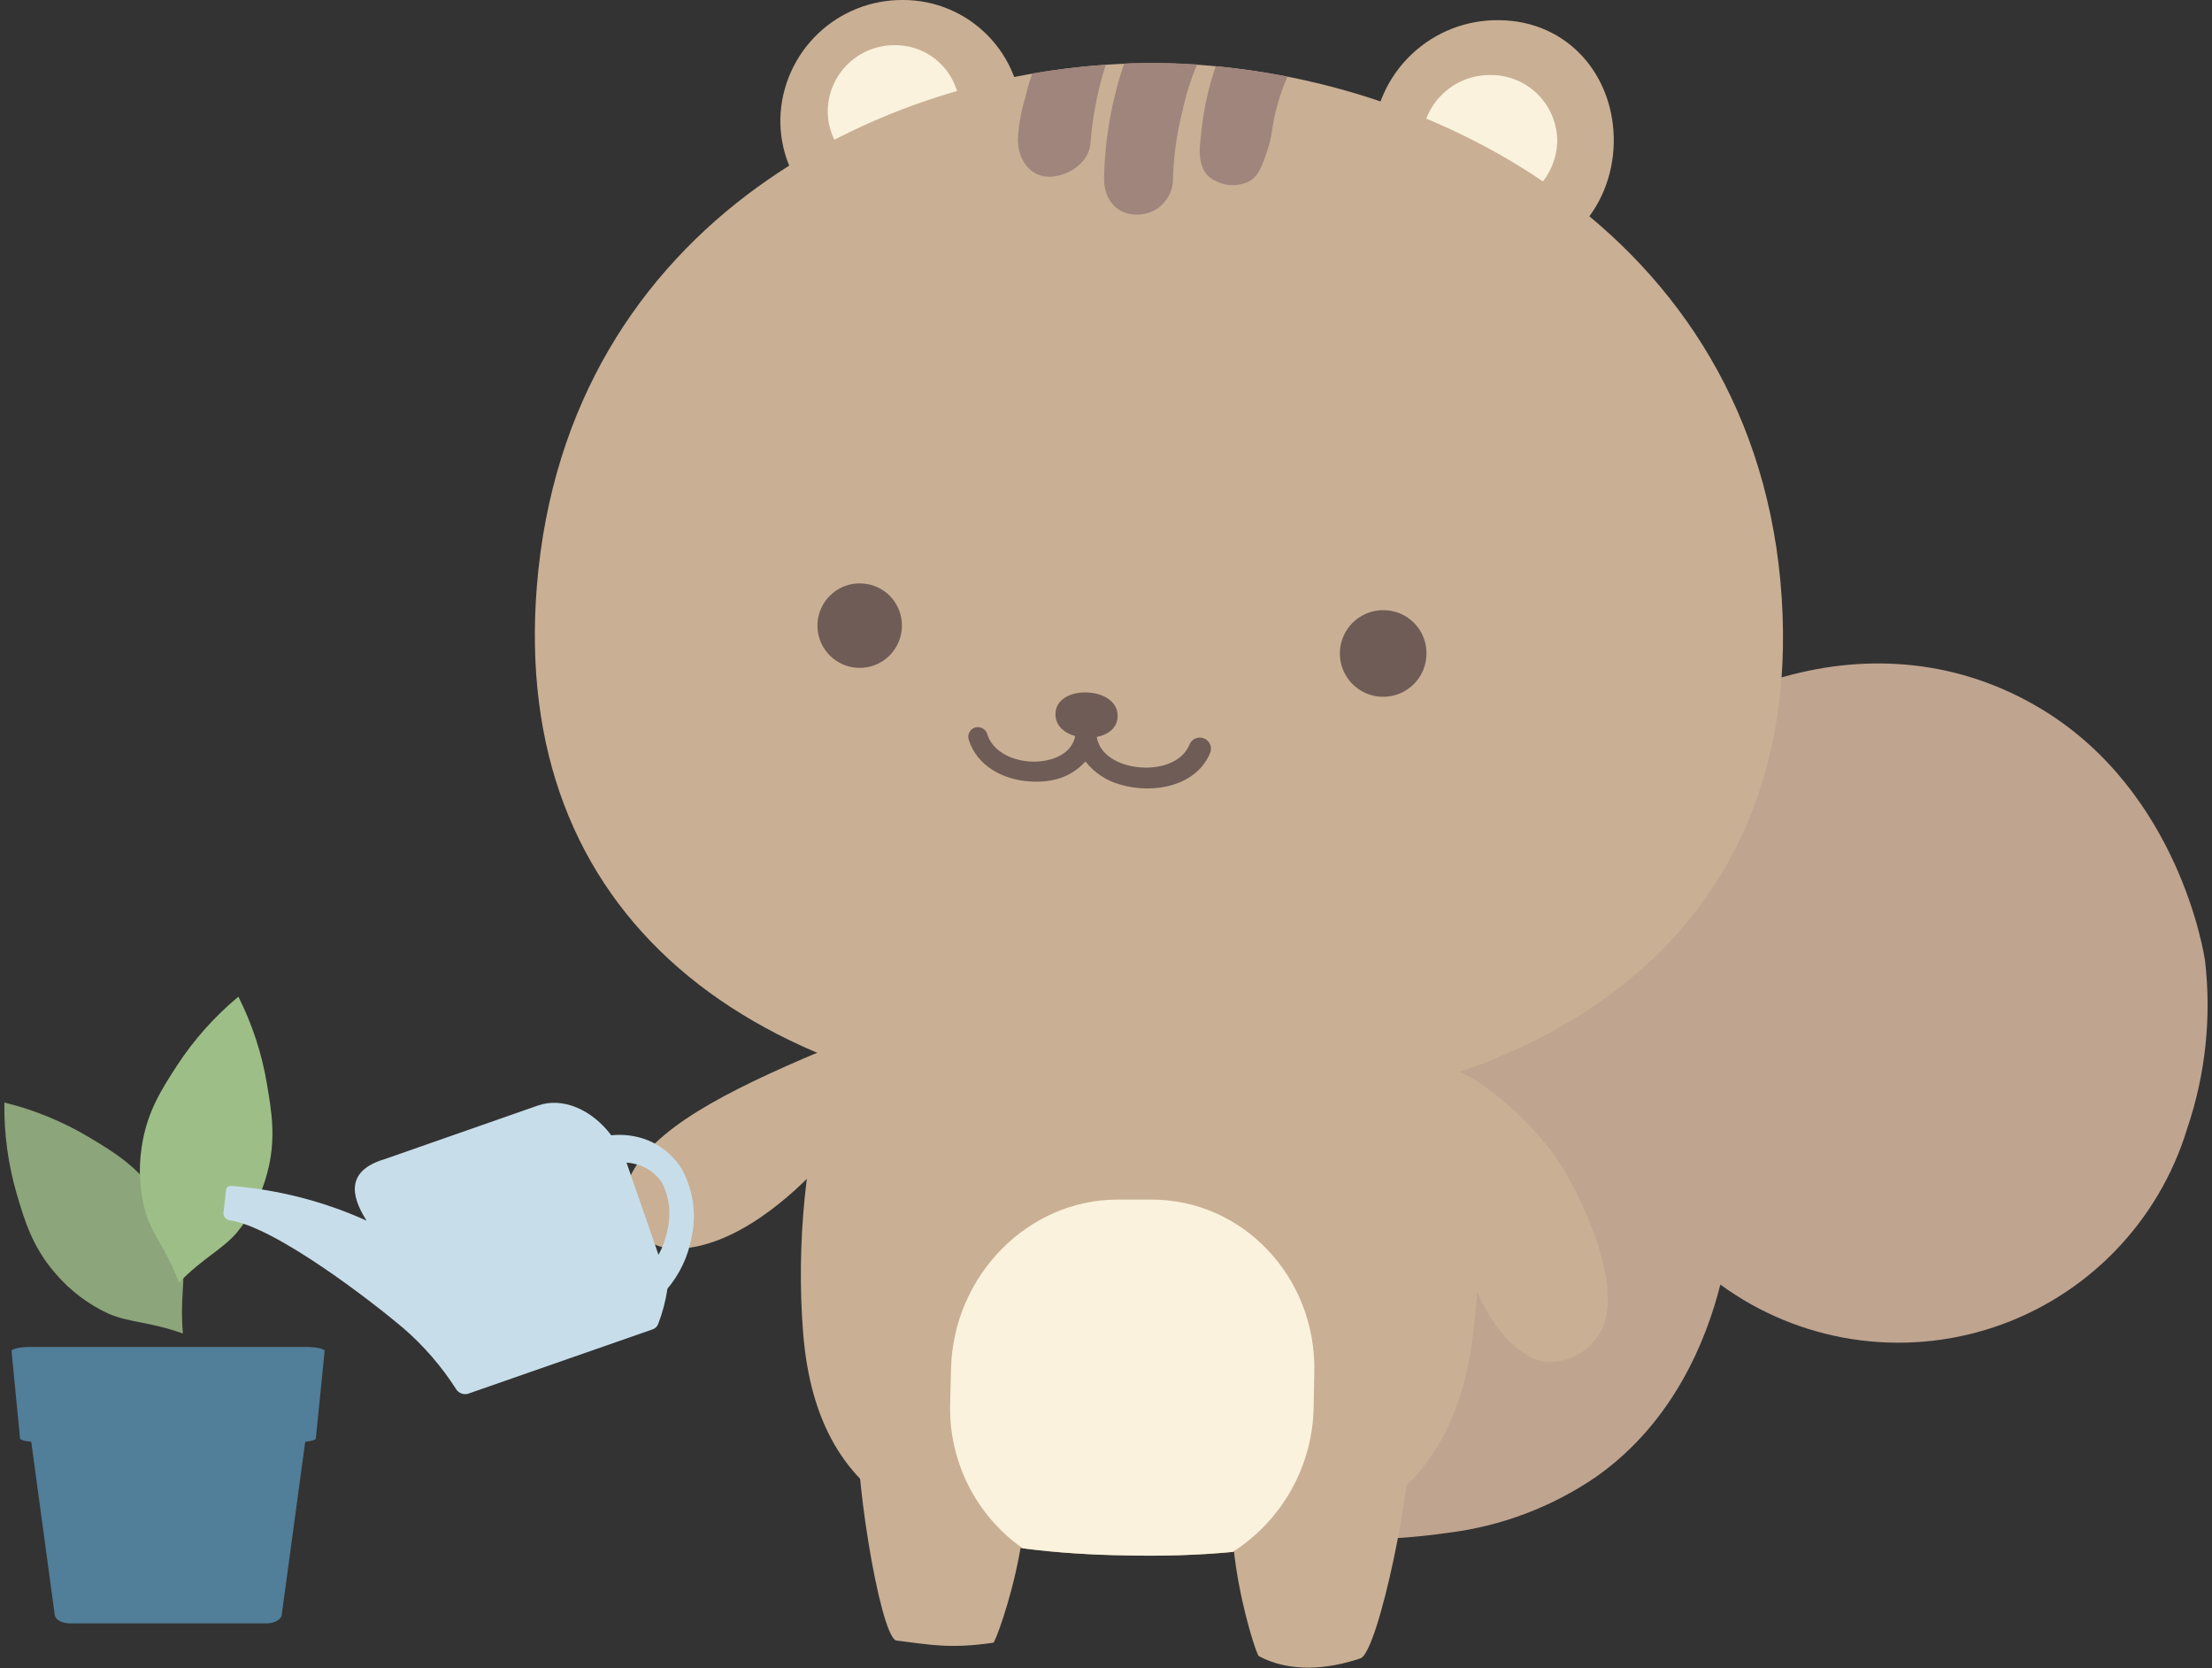 <svg width="309" height="233" viewBox="0 0 309 233" fill="none" xmlns="http://www.w3.org/2000/svg">
<rect x="0" y="0" width="309" height="233" fill="#333333" stroke="none"/>
<g clip-path="url(#clip0_192_680)">
<path d="M308.04 134.3C307.91 133.19 304.35 110.7 285.29 99.11C261.99 84.95 234.36 96.11 220.54 113.58C213.84 122.07 207.19 132.58 202.94 154.05C198.94 174.42 199.38 187 191.42 198.38C186.31 205.7 183.75 210.75 175.21 213.38C185.21 215.11 192.28 215.53 202.3 214.1C209.757 213.178 216.882 210.471 223.07 206.21C233.74 198.63 238.33 187.32 240.32 179.43C245.757 183.403 252.066 186.015 258.72 187.049C265.374 188.083 272.178 187.508 278.564 185.373C284.95 183.237 290.732 179.603 295.425 174.775C300.118 169.946 303.587 164.064 305.54 157.62C308.083 150.126 308.936 142.163 308.04 134.3Z" fill="#BFA490"/>
<path d="M190.04 231.64C185.44 233.2 180.15 233.64 175.84 231.32C175.33 231.05 168.14 208.65 175.07 200.79C179.93 195.27 189.37 195.48 196.96 199.62C197.61 206.21 192.55 230.8 190.04 231.64Z" fill="#C9AF94"/>
<path d="M125.16 229.14C129.92 229.73 132.73 230.34 138.77 229.45C139.28 229.21 147.18 207.35 140.77 199.45C136.28 193.94 127.26 194.01 119.94 197.9C119.02 204.24 122.83 228.21 125.16 229.14Z" fill="#C9AF94"/>
<path d="M188.55 124.49C181.79 120.49 169.55 118.11 159.44 118.36C149.33 118.61 137.39 121.56 130.75 125.74C117.37 134.16 110.27 161.54 112.18 186.03C114.18 212.03 132.54 216.82 157.42 217.26C182.85 217.7 202.47 213.39 205.78 186.42C208.92 160.91 202.42 132.62 188.55 124.49Z" fill="#C9AF94"/>
<path d="M172.21 216.77C175.622 214.588 178.44 211.595 180.412 208.058C182.384 204.52 183.449 200.549 183.51 196.5L183.6 191.56C183.84 178.29 173.51 167.5 160.79 167.56H156.09C143.55 167.56 133.14 178.24 132.85 191.22L132.73 196.06C132.616 200.001 133.48 203.909 135.246 207.434C137.012 210.96 139.625 213.992 142.85 216.26C147.683 216.874 152.548 217.208 157.42 217.26C162.355 217.381 167.294 217.218 172.21 216.77Z" fill="#FAF2DC"/>
<path d="M114.31 163C111.31 166.29 102.69 174.59 94.07 174.42C93.022 174.389 91.994 174.124 91.062 173.642C90.13 173.161 89.319 172.476 88.687 171.639C88.055 170.802 87.62 169.834 87.413 168.806C87.205 167.778 87.232 166.716 87.49 165.7C89.7 158.8 99.14 153.52 112.21 147.87C120.65 144.23 122.04 144.87 122.59 145.44C124.83 147.84 119.52 157.16 114.31 163Z" fill="#C9AF94"/>
<path d="M216.55 160.58C219.81 164.73 225.88 176.83 224.37 183.92C223.22 189.29 217.31 191.37 213.85 189.6C207.15 186.17 203.65 175.37 200.52 160.76C198.52 151.39 199.43 150 200.14 149.5C203.08 147.43 211.61 154.25 216.55 160.58Z" fill="#C9AF94"/>
<path d="M142.72 16.91C142.592 21.384 140.704 25.627 137.467 28.718C134.23 31.808 129.905 33.498 125.43 33.42C123.237 33.402 121.07 32.949 119.054 32.086C117.038 31.224 115.213 29.97 113.686 28.397C112.158 26.824 110.958 24.963 110.156 22.922C109.353 20.882 108.964 18.702 109.01 16.51C109.138 12.054 111.012 7.826 114.227 4.738C117.442 1.65 121.742 -0.052 126.2 -1.63855e-05C128.402 0.003 130.58 0.446 132.608 1.302C134.637 2.158 136.474 3.41 138.012 4.985C139.551 6.559 140.76 8.425 141.568 10.473C142.376 12.521 142.768 14.709 142.72 16.91Z" fill="#C9AF94"/>
<path d="M134.07 15.54C133.992 17.979 132.958 20.289 131.192 21.972C129.426 23.656 127.07 24.578 124.63 24.54C123.429 24.54 122.239 24.3 121.132 23.834C120.025 23.367 119.022 22.683 118.183 21.823C117.345 20.963 116.687 19.943 116.248 18.825C115.81 17.706 115.599 16.511 115.63 15.31C115.708 12.877 116.738 10.571 118.497 8.888C120.257 7.206 122.606 6.28 125.04 6.31C126.244 6.306 127.437 6.543 128.548 7.008C129.658 7.472 130.664 8.155 131.506 9.016C132.348 9.877 133.009 10.898 133.449 12.018C133.89 13.139 134.101 14.336 134.07 15.54Z" fill="#FAF2DC"/>
<path d="M225.43 20C225.21 29.38 218.24 36.88 208.66 36.73C206.422 36.728 204.207 36.281 202.143 35.415C200.079 34.55 198.208 33.283 196.637 31.688C195.067 30.094 193.829 28.203 192.995 26.126C192.161 24.05 191.748 21.828 191.78 19.59C191.939 15.037 193.88 10.728 197.185 7.591C200.49 4.454 204.895 2.741 209.45 2.82C219.03 2.91 225.61 10.59 225.43 20Z" fill="#C9AF94"/>
<path d="M217.53 19.85C217.441 22.343 216.375 24.7 214.562 26.412C212.748 28.125 210.334 29.054 207.84 29C206.616 29 205.404 28.757 204.275 28.284C203.146 27.812 202.123 27.119 201.264 26.247C200.405 25.375 199.728 24.341 199.272 23.205C198.817 22.069 198.592 20.854 198.61 19.63C198.701 17.142 199.766 14.789 201.574 13.078C203.383 11.367 205.791 10.434 208.28 10.48C209.505 10.479 210.719 10.721 211.85 11.193C212.98 11.665 214.006 12.357 214.867 13.229C215.728 14.101 216.406 15.135 216.864 16.272C217.321 17.409 217.547 18.625 217.53 19.85Z" fill="#FAF2DC"/>
<path d="M161.88 8.83C200.01 9.23 247.09 33.39 249.02 86.01C250.75 133.41 211.86 157.72 157.46 155.74C104.09 153.81 71.27 127.6 75 81.82C79.15 30.89 124.26 8.44 161.88 8.83Z" fill="#C9AF94"/>
<path d="M125.99 87.49C125.97 88.658 125.603 89.794 124.937 90.754C124.27 91.714 123.334 92.454 122.246 92.881C121.158 93.308 119.968 93.402 118.827 93.151C117.685 92.901 116.644 92.317 115.835 91.474C115.026 90.631 114.485 89.567 114.281 88.416C114.078 87.266 114.22 86.081 114.691 85.011C115.162 83.942 115.94 83.036 116.926 82.409C117.912 81.782 119.062 81.462 120.23 81.49C121.003 81.503 121.766 81.669 122.475 81.978C123.183 82.287 123.824 82.733 124.359 83.291C124.894 83.849 125.314 84.507 125.594 85.228C125.874 85.948 126.009 86.717 125.99 87.49Z" fill="#6F5C56"/>
<path d="M199.27 91.3C199.266 92.501 198.904 93.674 198.231 94.669C197.558 95.664 196.604 96.436 195.49 96.886C194.377 97.337 193.155 97.446 191.979 97.2C190.803 96.954 189.728 96.363 188.889 95.503C188.05 94.643 187.487 93.553 187.27 92.371C187.053 91.19 187.192 89.971 187.671 88.869C188.149 87.767 188.945 86.832 189.956 86.184C190.968 85.537 192.149 85.204 193.35 85.23C194.94 85.251 196.456 85.902 197.566 87.04C198.676 88.178 199.289 89.71 199.27 91.3Z" fill="#6F5C56"/>
<path d="M151.8 96.72C154.06 96.79 156.16 97.93 156.13 100.04C156.1 102.15 153.95 103.13 151.69 103.04C149.43 102.95 147.41 101.79 147.44 99.72C147.47 97.65 149.61 96.64 151.8 96.72Z" fill="#6F5C56"/>
<path d="M143.87 109.15C140.14 108.94 136.47 106.99 135.33 103.33C135.273 103.159 135.251 102.978 135.265 102.798C135.279 102.618 135.329 102.442 135.412 102.282C135.494 102.121 135.609 101.979 135.748 101.864C135.887 101.749 136.047 101.662 136.22 101.61C136.399 101.562 136.585 101.549 136.768 101.574C136.952 101.598 137.129 101.658 137.289 101.751C137.449 101.844 137.588 101.968 137.7 102.115C137.812 102.263 137.894 102.431 137.94 102.61C138.89 105.61 142.94 106.86 146.12 106.23C147.52 105.96 150.76 104.91 150.2 101.16L149.95 99.48L153.57 99.62L153.26 101.28C152.57 105 155.83 106.39 157.26 106.82C160.63 107.82 165.03 107.01 166.2 103.91C166.369 103.559 166.663 103.284 167.024 103.138C167.386 102.993 167.788 102.988 168.153 103.125C168.518 103.262 168.818 103.53 168.996 103.877C169.173 104.224 169.213 104.624 169.11 105C167.32 109.73 161.25 111 156.5 109.59C154.57 109.069 152.861 107.936 151.63 106.36C150.36 107.784 148.635 108.724 146.75 109.02C145.799 109.183 144.832 109.226 143.87 109.15Z" fill="#6F5C56"/>
<path d="M168.5 14.06C168.123 15.858 167.859 17.679 167.71 19.51C167.36 21.98 167.71 24.27 169.71 25.22C170.441 25.621 171.258 25.84 172.092 25.86C172.925 25.879 173.751 25.697 174.5 25.33C175.83 24.55 176.27 23.26 177.01 21.1C177.75 18.94 177.6 18.1 178.17 15.72C178.574 14.006 179.133 12.332 179.84 10.72L179.23 10.57C176.07 9.98 172.93 9.57 169.83 9.25C169.294 10.826 168.85 12.432 168.5 14.06Z" fill="#9F857C"/>
<path d="M167.22 9C165.42 8.88 163.64 8.81 161.88 8.79C160.28 8.79 158.67 8.79 157.04 8.87C156.424 10.666 155.91 12.496 155.5 14.35C154.751 17.698 154.329 21.11 154.24 24.54C154.06 27.31 155.57 29.75 158.31 29.95C158.965 30.023 159.628 29.967 160.261 29.783C160.894 29.6 161.484 29.293 161.998 28.88C162.512 28.467 162.94 27.957 163.256 27.379C163.572 26.8 163.77 26.165 163.84 25.51C163.897 22.105 164.353 18.718 165.2 15.42C165.674 13.222 166.35 11.073 167.22 9Z" fill="#9F857C"/>
<path d="M146.33 24.68C149.16 24.79 152.18 22.68 152.33 19.96C152.461 18.259 152.684 16.567 153 14.89C153.36 12.914 153.848 10.963 154.46 9.05C151.018 9.277 147.59 9.684 144.19 10.27C143.798 11.415 143.464 12.58 143.19 13.76C142.617 15.634 142.281 17.572 142.19 19.53C142.21 22.46 144.01 24.58 146.33 24.68Z" fill="#9F857C"/>
<path d="M37.19 226.76H9.8C8.7 226.76 7.73 226.25 7.65 225.6L2.91 190.68C2.76 189.58 3.82 188.68 5.29 188.68H41.7C43.17 188.68 44.24 189.58 44.09 190.68L39.35 225.6C39.26 226.25 38.3 226.76 37.19 226.76Z" fill="#517E99"/>
<path d="M41.48 201.43H5.48C4.03 201.43 2.83 201.21 2.8 200.93L1.61 188.71C1.61 188.4 2.81 188.14 4.35 188.14H42.61C44.16 188.14 45.38 188.4 45.35 188.71L44.12 200.93C44.12 201.21 42.93 201.43 41.48 201.43Z" fill="#517E99"/>
<path d="M12.54 158.91C8.834 156.682 4.811 155.026 0.61 154C0.546 158.322 1.13 162.63 2.34 166.78C3.43 170.48 4.54 174.23 7.8 177.94C9.833 180.308 12.354 182.208 15.19 183.51C18.19 184.78 20.78 184.58 25.55 186.26C25.12 181.26 25.96 178.77 25.49 175.55C24.941 172.48 23.737 169.564 21.96 167C19.2 162.91 15.85 160.89 12.54 158.91Z" fill="#8CA57A"/>
<path d="M37.3 151.47C36.594 147.208 35.246 143.077 33.3 139.22C29.974 141.983 27.082 145.229 24.72 148.85C22.62 152.08 20.49 155.36 19.79 160.25C19.315 163.336 19.513 166.488 20.37 169.49C21.37 172.59 23.19 174.43 25.01 179.14C28.56 175.54 31.01 174.59 33.11 172.14C35.087 169.722 36.522 166.909 37.32 163.89C38.61 159.13 37.94 155.27 37.3 151.47Z" fill="#9DBF87"/>
<path d="M95.25 163.31C93.888 161.077 91.699 159.47 89.16 158.84C87.928 158.534 86.652 158.446 85.39 158.58C82.7 155 78.61 153.2 75.14 154.42L53.76 161.9C48.42 163.48 48.91 166.9 51.21 170.5C45.206 167.792 38.777 166.147 32.21 165.64C32.039 165.643 31.877 165.712 31.757 165.834C31.637 165.955 31.57 166.119 31.57 166.29L31.22 169.34C31.191 169.582 31.251 169.826 31.389 170.027C31.527 170.227 31.734 170.371 31.97 170.43C38.47 171.3 52.31 182.09 56.34 185.51C59.189 187.975 61.668 190.838 63.7 194.01C63.867 194.288 64.121 194.505 64.423 194.626C64.724 194.746 65.057 194.766 65.37 194.68L91.18 185.68C91.361 185.616 91.526 185.512 91.661 185.375C91.796 185.238 91.898 185.072 91.96 184.89C92.565 183.312 92.994 181.672 93.24 180C94.966 177.947 96.128 175.479 96.61 172.84C97.326 169.603 96.843 166.217 95.25 163.31ZM93.25 171.72C93.02 172.965 92.594 174.167 91.99 175.28L87.61 162.65C87.61 162.56 87.54 162.48 87.51 162.39C87.918 162.418 88.323 162.482 88.72 162.58C90.282 162.945 91.64 163.903 92.51 165.25C93.51 167.253 93.772 169.543 93.25 171.72Z" fill="#C7DEEA"/>
</g>
<defs>
<clipPath id="clip0_192_680">
<rect width="307.77" height="232.92" fill="white" transform="translate(0.61)"/>
</clipPath>
</defs>
</svg>
